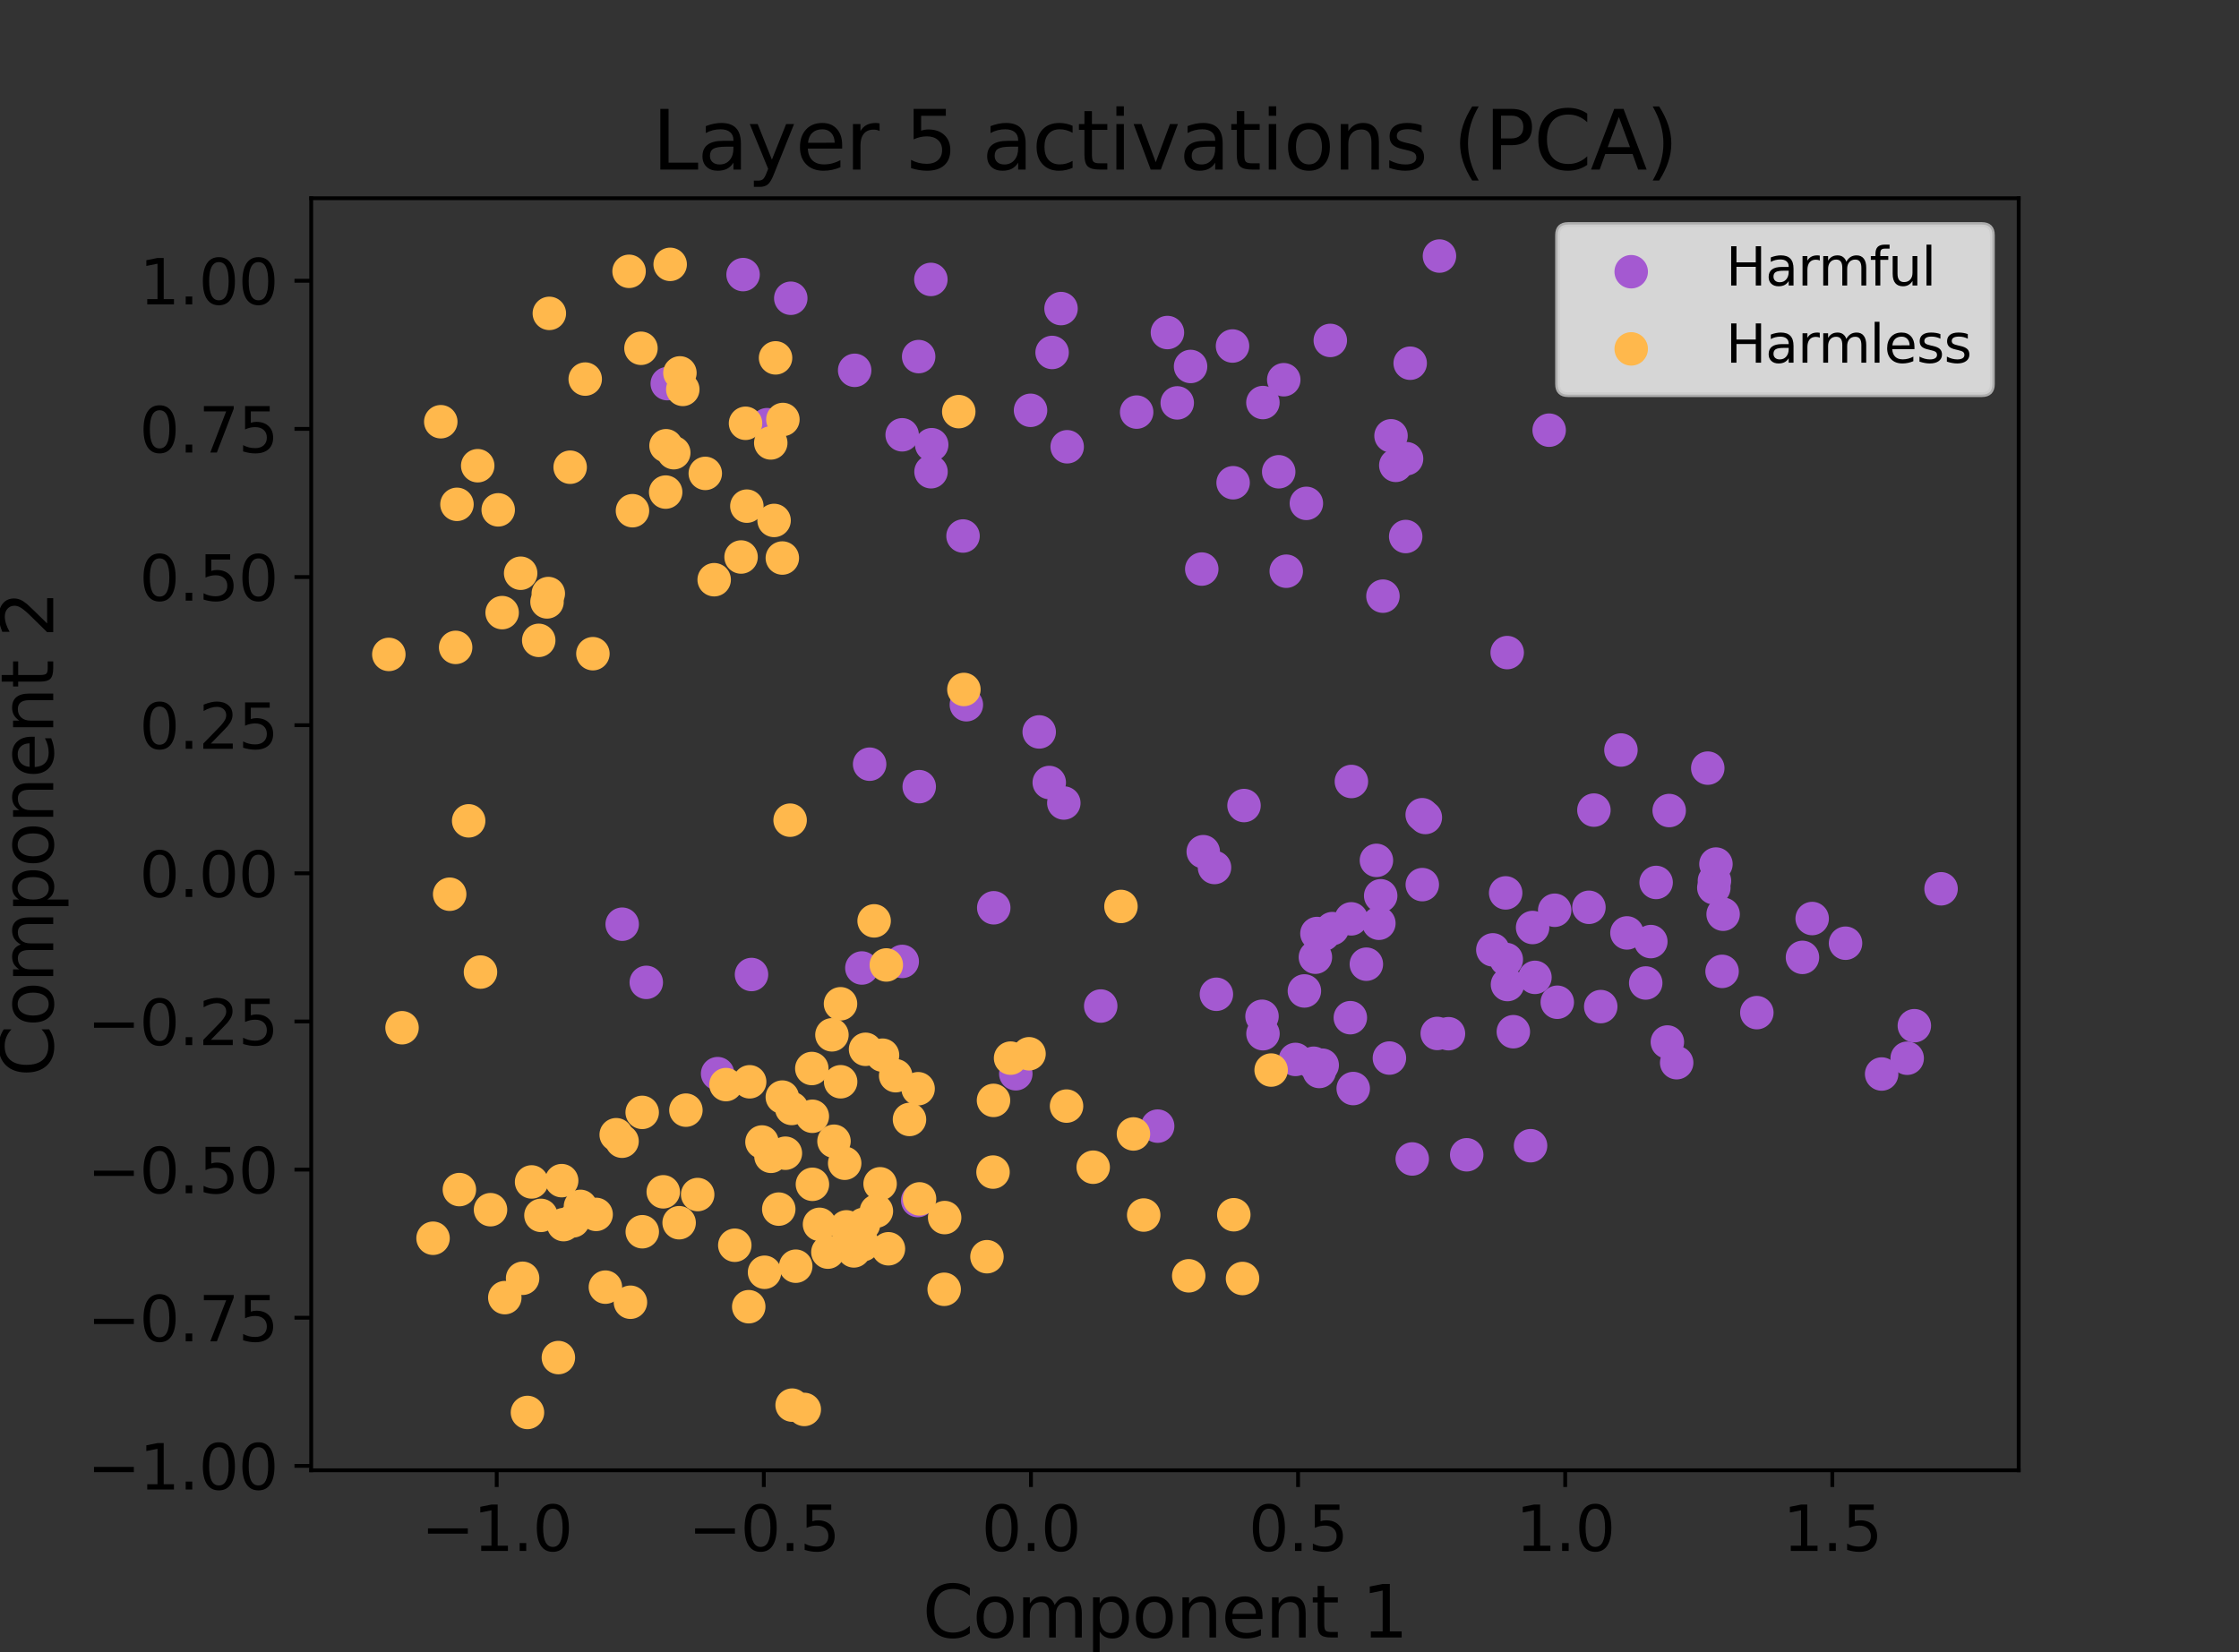 <?xml version="1.0" encoding="UTF-8" standalone="no"?>
<svg
   width="468.291pt"
   height="345.683pt"
   viewBox="0 0 468.291 345.683"
   version="1.1"
   id="svg382"
   xmlns:xlink="http://www.w3.org/1999/xlink"
   xmlns="http://www.w3.org/2000/svg"
   xmlns:svg="http://www.w3.org/2000/svg"
   xmlns:rdf="http://www.w3.org/1999/02/22-rdf-syntax-ns#"
   xmlns:cc="http://creativecommons.org/ns#"
   xmlns:dc="http://purl.org/dc/elements/1.1/">
  <rect x="0" y="0" width="468.291" height="345.683" fill="#333333" stroke="none"/>
  <defs
     id="defs1">
    <style
       type="text/css"
       id="style1">*{stroke-linejoin: round; stroke-linecap: butt}</style>
  </defs>
  <g
     id="figure_1"
     transform="translate(7.491)">
    <g
       id="patch_1">
      <path
         d="M 0,345.6 H 460.8 V 0 H 0 Z"
         style="opacity:0;fill:none"
         id="path1" />
    </g>
    <g
       id="axes_1">
      <g
         id="patch_2">
        <path
           d="M 57.6,307.584 H 414.72 V 41.472 H 57.6 Z"
           style="fill:none"
           id="path2" />
      </g>
      <g
         id="PathCollection_1">
        <defs
           id="defs2">
          <path
             id="mbfd93939d7"
             d="M 0,3 C 0.796,3 1.559,2.684 2.121,2.121 2.684,1.559 3,0.796 3,0 3,-0.796 2.684,-1.559 2.121,-2.121 1.559,-2.684 0.796,-3 0,-3 -0.796,-3 -1.559,-2.684 -2.121,-2.121 -2.684,-1.559 -3,-0.796 -3,0 -3,0.796 -2.684,1.559 -2.121,2.121 -1.559,2.684 -0.796,3 0,3 Z"
             style="stroke:#a459d1" />
        </defs>
        <g
           clip-path="url(#pfaa4f47416)"
           id="g121">
          <use
             xlink:href="#mbfd93939d7"
             x="392.897"
             y="214.577"
             style="fill:#a459d1;stroke:#a459d1"
             id="use2" />
          <use
             xlink:href="#mbfd93939d7"
             x="299.275"
             y="241.581"
             style="fill:#a459d1;stroke:#a459d1"
             id="use3" />
          <use
             xlink:href="#mbfd93939d7"
             x="378.505"
             y="197.319"
             style="fill:#a459d1;stroke:#a459d1"
             id="use4" />
          <use
             xlink:href="#mbfd93939d7"
             x="212.56"
             y="73.733"
             style="fill:#a459d1;stroke:#a459d1"
             id="use5" />
          <use
             xlink:href="#mbfd93939d7"
             x="307.742"
             y="136.524"
             style="fill:#a459d1;stroke:#a459d1"
             id="use6" />
          <use
             xlink:href="#mbfd93939d7"
             x="275.125"
             y="192.224"
             style="fill:#a459d1;stroke:#a459d1"
             id="use7" />
          <use
             xlink:href="#mbfd93939d7"
             x="343.187"
             y="222.318"
             style="fill:#a459d1;stroke:#a459d1"
             id="use8" />
          <use
             xlink:href="#mbfd93939d7"
             x="246.92"
             y="208.002"
             style="fill:#a459d1;stroke:#a459d1"
             id="use9" />
          <use
             xlink:href="#mbfd93939d7"
             x="316.518"
             y="89.992"
             style="fill:#a459d1;stroke:#a459d1"
             id="use10" />
          <use
             xlink:href="#mbfd93939d7"
             x="181.197"
             y="90.962"
             style="fill:#a459d1;stroke:#a459d1"
             id="use11" />
          <use
             xlink:href="#mbfd93939d7"
             x="204.966"
             y="224.633"
             style="fill:#a459d1;stroke:#a459d1"
             id="use12" />
          <use
             xlink:href="#mbfd93939d7"
             x="283.108"
             y="221.347"
             style="fill:#a459d1;stroke:#a459d1"
             id="use13" />
          <use
             xlink:href="#mbfd93939d7"
             x="261.529"
             y="119.498"
             style="fill:#a459d1;stroke:#a459d1"
             id="use14" />
          <use
             xlink:href="#mbfd93939d7"
             x="263.452"
             y="221.634"
             style="fill:#a459d1;stroke:#a459d1"
             id="use15" />
          <use
             xlink:href="#mbfd93939d7"
             x="307.803"
             y="205.965"
             style="fill:#a459d1;stroke:#a459d1"
             id="use16" />
          <use
             xlink:href="#mbfd93939d7"
             x="267.626"
             y="200.248"
             style="fill:#a459d1;stroke:#a459d1"
             id="use17" />
          <use
             xlink:href="#mbfd93939d7"
             x="244.169"
             y="178.172"
             style="fill:#a459d1;stroke:#a459d1"
             id="use18" />
          <use
             xlink:href="#mbfd93939d7"
             x="349.691"
             y="160.692"
             style="fill:#a459d1;stroke:#a459d1"
             id="use19" />
          <use
             xlink:href="#mbfd93939d7"
             x="289.965"
             y="170.438"
             style="fill:#a459d1;stroke:#a459d1"
             id="use20" />
          <use
             xlink:href="#mbfd93939d7"
             x="341.622"
             y="169.565"
             style="fill:#a459d1;stroke:#a459d1"
             id="use21" />
          <use
             xlink:href="#mbfd93939d7"
             x="187.233"
             y="98.688"
             style="fill:#a459d1;stroke:#a459d1"
             id="use22" />
          <use
             xlink:href="#mbfd93939d7"
             x="193.927"
             y="112.134"
             style="fill:#a459d1;stroke:#a459d1"
             id="use23" />
          <use
             xlink:href="#mbfd93939d7"
             x="209.859"
             y="153.117"
             style="fill:#a459d1;stroke:#a459d1"
             id="use24" />
          <use
             xlink:href="#mbfd93939d7"
             x="338.891"
             y="184.609"
             style="fill:#a459d1;stroke:#a459d1"
             id="use25" />
          <use
             xlink:href="#mbfd93939d7"
             x="275.156"
             y="163.486"
             style="fill:#a459d1;stroke:#a459d1"
             id="use26" />
          <use
             xlink:href="#mbfd93939d7"
             x="250.419"
             y="100.989"
             style="fill:#a459d1;stroke:#a459d1"
             id="use27" />
          <use
             xlink:href="#mbfd93939d7"
             x="211.962"
             y="163.699"
             style="fill:#a459d1;stroke:#a459d1"
             id="use28" />
          <use
             xlink:href="#mbfd93939d7"
             x="127.68"
             y="205.514"
             style="fill:#a459d1;stroke:#a459d1"
             id="use29" />
          <use
             xlink:href="#mbfd93939d7"
             x="267.949"
             y="195.291"
             style="fill:#a459d1;stroke:#a459d1"
             id="use30" />
          <use
             xlink:href="#mbfd93939d7"
             x="293.576"
             y="53.568"
             style="fill:#a459d1;stroke:#a459d1"
             id="use31" />
          <use
             xlink:href="#mbfd93939d7"
             x="351.402"
             y="180.762"
             style="fill:#a459d1;stroke:#a459d1"
             id="use32" />
          <use
             xlink:href="#mbfd93939d7"
             x="336.714"
             y="205.641"
             style="fill:#a459d1;stroke:#a459d1"
             id="use33" />
          <use
             xlink:href="#mbfd93939d7"
             x="172.771"
             y="202.504"
             style="fill:#a459d1;stroke:#a459d1"
             id="use34" />
          <use
             xlink:href="#mbfd93939d7"
             x="184.455"
             y="251.159"
             style="fill:#a459d1;stroke:#a459d1"
             id="use35" />
          <use
             xlink:href="#mbfd93939d7"
             x="341.244"
             y="217.989"
             style="fill:#a459d1;stroke:#a459d1"
             id="use36" />
          <use
             xlink:href="#mbfd93939d7"
             x="337.781"
             y="196.979"
             style="fill:#a459d1;stroke:#a459d1"
             id="use37" />
          <use
             xlink:href="#mbfd93939d7"
             x="267.262"
             y="222.43"
             style="fill:#a459d1;stroke:#a459d1"
             id="use38" />
          <use
             xlink:href="#mbfd93939d7"
             x="287.883"
             y="242.455"
             style="fill:#a459d1;stroke:#a459d1"
             id="use39" />
          <use
             xlink:href="#mbfd93939d7"
             x="318.217"
             y="209.669"
             style="fill:#a459d1;stroke:#a459d1"
             id="use40" />
          <use
             xlink:href="#mbfd93939d7"
             x="280.389"
             y="179.991"
             style="fill:#a459d1;stroke:#a459d1"
             id="use41" />
          <use
             xlink:href="#mbfd93939d7"
             x="174.394"
             y="159.866"
             style="fill:#a459d1;stroke:#a459d1"
             id="use42" />
          <use
             xlink:href="#mbfd93939d7"
             x="265.738"
             y="105.305"
             style="fill:#a459d1;stroke:#a459d1"
             id="use43" />
          <use
             xlink:href="#mbfd93939d7"
             x="222.726"
             y="210.463"
             style="fill:#a459d1;stroke:#a459d1"
             id="use44" />
          <use
             xlink:href="#mbfd93939d7"
             x="256.461"
             y="212.611"
             style="fill:#a459d1;stroke:#a459d1"
             id="use45" />
          <use
             xlink:href="#mbfd93939d7"
             x="152.966"
             y="88.843"
             style="fill:#a459d1;stroke:#a459d1"
             id="use46" />
          <use
             xlink:href="#mbfd93939d7"
             x="171.262"
             y="77.471"
             style="fill:#a459d1;stroke:#a459d1"
             id="use47" />
          <use
             xlink:href="#mbfd93939d7"
             x="246.527"
             y="181.479"
             style="fill:#a459d1;stroke:#a459d1"
             id="use48" />
          <use
             xlink:href="#mbfd93939d7"
             x="230.242"
             y="86.211"
             style="fill:#a459d1;stroke:#a459d1"
             id="use49" />
          <use
             xlink:href="#mbfd93939d7"
             x="187.376"
             y="93.03"
             style="fill:#a459d1;stroke:#a459d1"
             id="use50" />
          <use
             xlink:href="#mbfd93939d7"
             x="238.73"
             y="84.285"
             style="fill:#a459d1;stroke:#a459d1"
             id="use51" />
          <use
             xlink:href="#mbfd93939d7"
             x="284.444"
             y="97.351"
             style="fill:#a459d1;stroke:#a459d1"
             id="use52" />
          <use
             xlink:href="#mbfd93939d7"
             x="122.641"
             y="193.342"
             style="fill:#a459d1;stroke:#a459d1"
             id="use53" />
          <use
             xlink:href="#mbfd93939d7"
             x="275.539"
             y="227.722"
             style="fill:#a459d1;stroke:#a459d1"
             id="use54" />
          <use
             xlink:href="#mbfd93939d7"
             x="313.548"
             y="204.465"
             style="fill:#a459d1;stroke:#a459d1"
             id="use55" />
          <use
             xlink:href="#mbfd93939d7"
             x="252.699"
             y="168.522"
             style="fill:#a459d1;stroke:#a459d1"
             id="use56" />
          <use
             xlink:href="#mbfd93939d7"
             x="286.692"
             y="95.964"
             style="fill:#a459d1;stroke:#a459d1"
             id="use57" />
          <use
             xlink:href="#mbfd93939d7"
             x="351.087"
             y="184.264"
             style="fill:#a459d1;stroke:#a459d1"
             id="use58" />
          <use
             xlink:href="#mbfd93939d7"
             x="307.555"
             y="200.731"
             style="fill:#a459d1;stroke:#a459d1"
             id="use59" />
          <use
             xlink:href="#mbfd93939d7"
             x="157.902"
             y="62.395"
             style="fill:#a459d1;stroke:#a459d1"
             id="use60" />
          <use
             xlink:href="#mbfd93939d7"
             x="269.328"
             y="195.459"
             style="fill:#a459d1;stroke:#a459d1"
             id="use61" />
          <use
             xlink:href="#mbfd93939d7"
             x="289.985"
             y="185.061"
             style="fill:#a459d1;stroke:#a459d1"
             id="use62" />
          <use
             xlink:href="#mbfd93939d7"
             x="270.743"
             y="71.218"
             style="fill:#a459d1;stroke:#a459d1"
             id="use63" />
          <use
             xlink:href="#mbfd93939d7"
             x="234.636"
             y="235.586"
             style="fill:#a459d1;stroke:#a459d1"
             id="use64" />
          <use
             xlink:href="#mbfd93939d7"
             x="215.711"
             y="93.464"
             style="fill:#a459d1;stroke:#a459d1"
             id="use65" />
          <use
             xlink:href="#mbfd93939d7"
             x="324.837"
             y="189.808"
             style="fill:#a459d1;stroke:#a459d1"
             id="use66" />
          <use
             xlink:href="#mbfd93939d7"
             x="271.166"
             y="194.267"
             style="fill:#a459d1;stroke:#a459d1"
             id="use67" />
          <use
             xlink:href="#mbfd93939d7"
             x="194.626"
             y="147.431"
             style="fill:#a459d1;stroke:#a459d1"
             id="use68" />
          <use
             xlink:href="#mbfd93939d7"
             x="327.306"
             y="210.581"
             style="fill:#a459d1;stroke:#a459d1"
             id="use69" />
          <use
             xlink:href="#mbfd93939d7"
             x="132.068"
             y="80.256"
             style="fill:#a459d1;stroke:#a459d1"
             id="use70" />
          <use
             xlink:href="#mbfd93939d7"
             x="295.459"
             y="216.25"
             style="fill:#a459d1;stroke:#a459d1"
             id="use71" />
          <use
             xlink:href="#mbfd93939d7"
             x="214.427"
             y="64.555"
             style="fill:#a459d1;stroke:#a459d1"
             id="use72" />
          <use
             xlink:href="#mbfd93939d7"
             x="215.009"
             y="167.986"
             style="fill:#a459d1;stroke:#a459d1"
             id="use73" />
          <use
             xlink:href="#mbfd93939d7"
             x="398.487"
             y="185.938"
             style="fill:#a459d1;stroke:#a459d1"
             id="use74" />
          <use
             xlink:href="#mbfd93939d7"
             x="184.765"
             y="164.567"
             style="fill:#a459d1;stroke:#a459d1"
             id="use75" />
          <use
             xlink:href="#mbfd93939d7"
             x="281.282"
             y="187.4"
             style="fill:#a459d1;stroke:#a459d1"
             id="use76" />
          <use
             xlink:href="#mbfd93939d7"
             x="309.028"
             y="215.833"
             style="fill:#a459d1;stroke:#a459d1"
             id="use77" />
          <use
             xlink:href="#mbfd93939d7"
             x="184.647"
             y="74.599"
             style="fill:#a459d1;stroke:#a459d1"
             id="use78" />
          <use
             xlink:href="#mbfd93939d7"
             x="359.956"
             y="211.843"
             style="fill:#a459d1;stroke:#a459d1"
             id="use79" />
          <use
             xlink:href="#mbfd93939d7"
             x="208.048"
             y="85.837"
             style="fill:#a459d1;stroke:#a459d1"
             id="use80" />
          <use
             xlink:href="#mbfd93939d7"
             x="391.399"
             y="221.383"
             style="fill:#a459d1;stroke:#a459d1"
             id="use81" />
          <use
             xlink:href="#mbfd93939d7"
             x="278.285"
             y="201.709"
             style="fill:#a459d1;stroke:#a459d1"
             id="use82" />
          <use
             xlink:href="#mbfd93939d7"
             x="256.662"
             y="216.252"
             style="fill:#a459d1;stroke:#a459d1"
             id="use83" />
          <use
             xlink:href="#mbfd93939d7"
             x="293.112"
             y="216.197"
             style="fill:#a459d1;stroke:#a459d1"
             id="use84" />
          <use
             xlink:href="#mbfd93939d7"
             x="287.452"
             y="75.983"
             style="fill:#a459d1;stroke:#a459d1"
             id="use85" />
          <use
             xlink:href="#mbfd93939d7"
             x="241.519"
             y="76.665"
             style="fill:#a459d1;stroke:#a459d1"
             id="use86" />
          <use
             xlink:href="#mbfd93939d7"
             x="269.051"
             y="222.834"
             style="fill:#a459d1;stroke:#a459d1"
             id="use87" />
          <use
             xlink:href="#mbfd93939d7"
             x="280.902"
             y="193.146"
             style="fill:#a459d1;stroke:#a459d1"
             id="use88" />
          <use
             xlink:href="#mbfd93939d7"
             x="352.686"
             y="203.21"
             style="fill:#a459d1;stroke:#a459d1"
             id="use89" />
          <use
             xlink:href="#mbfd93939d7"
             x="259.953"
             y="98.697"
             style="fill:#a459d1;stroke:#a459d1"
             id="use90" />
          <use
             xlink:href="#mbfd93939d7"
             x="286.513"
             y="112.241"
             style="fill:#a459d1;stroke:#a459d1"
             id="use91" />
          <use
             xlink:href="#mbfd93939d7"
             x="250.294"
             y="72.387"
             style="fill:#a459d1;stroke:#a459d1"
             id="use92" />
          <use
             xlink:href="#mbfd93939d7"
             x="181.213"
             y="201.132"
             style="fill:#a459d1;stroke:#a459d1"
             id="use93" />
          <use
             xlink:href="#mbfd93939d7"
             x="147.927"
             y="57.447"
             style="fill:#a459d1;stroke:#a459d1"
             id="use94" />
          <use
             xlink:href="#mbfd93939d7"
             x="281.752"
             y="124.716"
             style="fill:#a459d1;stroke:#a459d1"
             id="use95" />
          <use
             xlink:href="#mbfd93939d7"
             x="243.859"
             y="119.05"
             style="fill:#a459d1;stroke:#a459d1"
             id="use96" />
          <use
             xlink:href="#mbfd93939d7"
             x="274.935"
             y="212.9"
             style="fill:#a459d1;stroke:#a459d1"
             id="use97" />
          <use
             xlink:href="#mbfd93939d7"
             x="313.055"
             y="194.034"
             style="fill:#a459d1;stroke:#a459d1"
             id="use98" />
          <use
             xlink:href="#mbfd93939d7"
             x="149.689"
             y="203.868"
             style="fill:#a459d1;stroke:#a459d1"
             id="use99" />
          <use
             xlink:href="#mbfd93939d7"
             x="142.603"
             y="224.605"
             style="fill:#a459d1;stroke:#a459d1"
             id="use100" />
          <use
             xlink:href="#mbfd93939d7"
             x="290.623"
             y="171.017"
             style="fill:#a459d1;stroke:#a459d1"
             id="use101" />
          <use
             xlink:href="#mbfd93939d7"
             x="307.42"
             y="186.794"
             style="fill:#a459d1;stroke:#a459d1"
             id="use102" />
          <use
             xlink:href="#mbfd93939d7"
             x="265.325"
             y="207.305"
             style="fill:#a459d1;stroke:#a459d1"
             id="use103" />
          <use
             xlink:href="#mbfd93939d7"
             x="386.058"
             y="224.684"
             style="fill:#a459d1;stroke:#a459d1"
             id="use104" />
          <use
             xlink:href="#mbfd93939d7"
             x="283.444"
             y="91.172"
             style="fill:#a459d1;stroke:#a459d1"
             id="use105" />
          <use
             xlink:href="#mbfd93939d7"
             x="331.533"
             y="156.904"
             style="fill:#a459d1;stroke:#a459d1"
             id="use106" />
          <use
             xlink:href="#mbfd93939d7"
             x="304.738"
             y="198.712"
             style="fill:#a459d1;stroke:#a459d1"
             id="use107" />
          <use
             xlink:href="#mbfd93939d7"
             x="352.904"
             y="191.257"
             style="fill:#a459d1;stroke:#a459d1"
             id="use108" />
          <use
             xlink:href="#mbfd93939d7"
             x="187.203"
             y="58.457"
             style="fill:#a459d1;stroke:#a459d1"
             id="use109" />
          <use
             xlink:href="#mbfd93939d7"
             x="236.679"
             y="69.568"
             style="fill:#a459d1;stroke:#a459d1"
             id="use110" />
          <use
             xlink:href="#mbfd93939d7"
             x="256.648"
             y="84.215"
             style="fill:#a459d1;stroke:#a459d1"
             id="use111" />
          <use
             xlink:href="#mbfd93939d7"
             x="312.628"
             y="239.682"
             style="fill:#a459d1;stroke:#a459d1"
             id="use112" />
          <use
             xlink:href="#mbfd93939d7"
             x="200.354"
             y="189.907"
             style="fill:#a459d1;stroke:#a459d1"
             id="use113" />
          <use
             xlink:href="#mbfd93939d7"
             x="350.959"
             y="185.722"
             style="fill:#a459d1;stroke:#a459d1"
             id="use114" />
          <use
             xlink:href="#mbfd93939d7"
             x="371.528"
             y="192.157"
             style="fill:#a459d1;stroke:#a459d1"
             id="use115" />
          <use
             xlink:href="#mbfd93939d7"
             x="268.443"
             y="224.154"
             style="fill:#a459d1;stroke:#a459d1"
             id="use116" />
          <use
             xlink:href="#mbfd93939d7"
             x="325.879"
             y="169.473"
             style="fill:#a459d1;stroke:#a459d1"
             id="use117" />
          <use
             xlink:href="#mbfd93939d7"
             x="369.498"
             y="200.286"
             style="fill:#a459d1;stroke:#a459d1"
             id="use118" />
          <use
             xlink:href="#mbfd93939d7"
             x="317.676"
             y="190.424"
             style="fill:#a459d1;stroke:#a459d1"
             id="use119" />
          <use
             xlink:href="#mbfd93939d7"
             x="332.789"
             y="195.166"
             style="fill:#a459d1;stroke:#a459d1"
             id="use120" />
          <use
             xlink:href="#mbfd93939d7"
             x="261.009"
             y="79.438"
             style="fill:#a459d1;stroke:#a459d1"
             id="use121" />
        </g>
      </g>
      <g
         id="PathCollection_2">
        <defs
           id="defs121">
          <path
             id="m71f9ac27c3"
             d="M 0,3 C 0.796,3 1.559,2.684 2.121,2.121 2.684,1.559 3,0.796 3,0 3,-0.796 2.684,-1.559 2.121,-2.121 1.559,-2.684 0.796,-3 0,-3 -0.796,-3 -1.559,-2.684 -2.121,-2.121 -2.684,-1.559 -3,-0.796 -3,0 -3,0.796 -2.684,1.559 -2.121,2.121 -1.559,2.684 -0.796,3 0,3 Z"
             style="stroke:#ffb84c" />
        </defs>
        <g
           clip-path="url(#pfaa4f47416)"
           id="g241">
          <use
             xlink:href="#m71f9ac27c3"
             x="160.726"
             y="294.854"
             style="fill:#ffb84c;stroke:#ffb84c"
             id="use122" />
          <use
             xlink:href="#m71f9ac27c3"
             x="109.295"
             y="284.007"
             style="fill:#ffb84c;stroke:#ffb84c"
             id="use123" />
          <use
             xlink:href="#m71f9ac27c3"
             x="124.365"
             y="272.428"
             style="fill:#ffb84c;stroke:#ffb84c"
             id="use124" />
          <use
             xlink:href="#m71f9ac27c3"
             x="133.429"
             y="94.704"
             style="fill:#ffb84c;stroke:#ffb84c"
             id="use125" />
          <use
             xlink:href="#m71f9ac27c3"
             x="157.764"
             y="171.581"
             style="fill:#ffb84c;stroke:#ffb84c"
             id="use126" />
          <use
             xlink:href="#m71f9ac27c3"
             x="149.301"
             y="226.312"
             style="fill:#ffb84c;stroke:#ffb84c"
             id="use127" />
          <use
             xlink:href="#m71f9ac27c3"
             x="241.135"
             y="266.899"
             style="fill:#ffb84c;stroke:#ffb84c"
             id="use128" />
          <use
             xlink:href="#m71f9ac27c3"
             x="98.088"
             y="271.463"
             style="fill:#ffb84c;stroke:#ffb84c"
             id="use129" />
          <use
             xlink:href="#m71f9ac27c3"
             x="106.919"
             y="125.917"
             style="fill:#ffb84c;stroke:#ffb84c"
             id="use130" />
          <use
             xlink:href="#m71f9ac27c3"
             x="140.02"
             y="99.035"
             style="fill:#ffb84c;stroke:#ffb84c"
             id="use131" />
          <use
             xlink:href="#m71f9ac27c3"
             x="126.843"
             y="257.68"
             style="fill:#ffb84c;stroke:#ffb84c"
             id="use132" />
          <use
             xlink:href="#m71f9ac27c3"
             x="165.665"
             y="261.943"
             style="fill:#ffb84c;stroke:#ffb84c"
             id="use133" />
          <use
             xlink:href="#m71f9ac27c3"
             x="101.405"
             y="119.921"
             style="fill:#ffb84c;stroke:#ffb84c"
             id="use134" />
          <use
             xlink:href="#m71f9ac27c3"
             x="162.41"
             y="233.524"
             style="fill:#ffb84c;stroke:#ffb84c"
             id="use135" />
          <use
             xlink:href="#m71f9ac27c3"
             x="200.204"
             y="245.201"
             style="fill:#ffb84c;stroke:#ffb84c"
             id="use136" />
          <use
             xlink:href="#m71f9ac27c3"
             x="179.839"
             y="225.037"
             style="fill:#ffb84c;stroke:#ffb84c"
             id="use137" />
          <use
             xlink:href="#m71f9ac27c3"
             x="168.303"
             y="209.99"
             style="fill:#ffb84c;stroke:#ffb84c"
             id="use138" />
          <use
             xlink:href="#m71f9ac27c3"
             x="203.875"
             y="221.362"
             style="fill:#ffb84c;stroke:#ffb84c"
             id="use139" />
          <use
             xlink:href="#m71f9ac27c3"
             x="166.509"
             y="216.487"
             style="fill:#ffb84c;stroke:#ffb84c"
             id="use140" />
          <use
             xlink:href="#m71f9ac27c3"
             x="207.731"
             y="220.449"
             style="fill:#ffb84c;stroke:#ffb84c"
             id="use141" />
          <use
             xlink:href="#m71f9ac27c3"
             x="124.792"
             y="106.84"
             style="fill:#ffb84c;stroke:#ffb84c"
             id="use142" />
          <use
             xlink:href="#m71f9ac27c3"
             x="147.507"
             y="116.527"
             style="fill:#ffb84c;stroke:#ffb84c"
             id="use143" />
          <use
             xlink:href="#m71f9ac27c3"
             x="93.003"
             y="203.358"
             style="fill:#ffb84c;stroke:#ffb84c"
             id="use144" />
          <use
             xlink:href="#m71f9ac27c3"
             x="158.099"
             y="231.89"
             style="fill:#ffb84c;stroke:#ffb84c"
             id="use145" />
          <use
             xlink:href="#m71f9ac27c3"
             x="103.691"
             y="247.259"
             style="fill:#ffb84c;stroke:#ffb84c"
             id="use146" />
          <use
             xlink:href="#m71f9ac27c3"
             x="107.186"
             y="124.171"
             style="fill:#ffb84c;stroke:#ffb84c"
             id="use147" />
          <use
             xlink:href="#m71f9ac27c3"
             x="126.824"
             y="232.709"
             style="fill:#ffb84c;stroke:#ffb84c"
             id="use148" />
          <use
             xlink:href="#m71f9ac27c3"
             x="88.59"
             y="248.863"
             style="fill:#ffb84c;stroke:#ffb84c"
             id="use149" />
          <use
             xlink:href="#m71f9ac27c3"
             x="151.878"
             y="238.904"
             style="fill:#ffb84c;stroke:#ffb84c"
             id="use150" />
          <use
             xlink:href="#m71f9ac27c3"
             x="134.713"
             y="78.011"
             style="fill:#ffb84c;stroke:#ffb84c"
             id="use151" />
          <use
             xlink:href="#m71f9ac27c3"
             x="153.76"
             y="241.905"
             style="fill:#ffb84c;stroke:#ffb84c"
             id="use152" />
          <use
             xlink:href="#m71f9ac27c3"
             x="189.985"
             y="269.721"
             style="fill:#ffb84c;stroke:#ffb84c"
             id="use153" />
          <use
             xlink:href="#m71f9ac27c3"
             x="109.983"
             y="246.991"
             style="fill:#ffb84c;stroke:#ffb84c"
             id="use154" />
          <use
             xlink:href="#m71f9ac27c3"
             x="138.428"
             y="249.9"
             style="fill:#ffb84c;stroke:#ffb84c"
             id="use155" />
          <use
             xlink:href="#m71f9ac27c3"
             x="250.56"
             y="254.124"
             style="fill:#ffb84c;stroke:#ffb84c"
             id="use156" />
          <use
             xlink:href="#m71f9ac27c3"
             x="229.574"
             y="237.223"
             style="fill:#ffb84c;stroke:#ffb84c"
             id="use157" />
          <use
             xlink:href="#m71f9ac27c3"
             x="119.13"
             y="269.269"
             style="fill:#ffb84c;stroke:#ffb84c"
             id="use158" />
          <use
             xlink:href="#m71f9ac27c3"
             x="102.829"
             y="295.488"
             style="fill:#ffb84c;stroke:#ffb84c"
             id="use159" />
          <use
             xlink:href="#m71f9ac27c3"
             x="190.084"
             y="254.717"
             style="fill:#ffb84c;stroke:#ffb84c"
             id="use160" />
          <use
             xlink:href="#m71f9ac27c3"
             x="144.347"
             y="226.899"
             style="fill:#ffb84c;stroke:#ffb84c"
             id="use161" />
          <use
             xlink:href="#m71f9ac27c3"
             x="121.388"
             y="237.385"
             style="fill:#ffb84c;stroke:#ffb84c"
             id="use162" />
          <use
             xlink:href="#m71f9ac27c3"
             x="87.807"
             y="135.435"
             style="fill:#ffb84c;stroke:#ffb84c"
             id="use163" />
          <use
             xlink:href="#m71f9ac27c3"
             x="156.131"
             y="229.512"
             style="fill:#ffb84c;stroke:#ffb84c"
             id="use164" />
          <use
             xlink:href="#m71f9ac27c3"
             x="112.346"
             y="255.411"
             style="fill:#ffb84c;stroke:#ffb84c"
             id="use165" />
          <use
             xlink:href="#m71f9ac27c3"
             x="111.758"
             y="97.742"
             style="fill:#ffb84c;stroke:#ffb84c"
             id="use166" />
          <use
             xlink:href="#m71f9ac27c3"
             x="114.908"
             y="79.303"
             style="fill:#ffb84c;stroke:#ffb84c"
             id="use167" />
          <use
             xlink:href="#m71f9ac27c3"
             x="110.388"
             y="256.192"
             style="fill:#ffb84c;stroke:#ffb84c"
             id="use168" />
          <use
             xlink:href="#m71f9ac27c3"
             x="154.41"
             y="108.877"
             style="fill:#ffb84c;stroke:#ffb84c"
             id="use169" />
          <use
             xlink:href="#m71f9ac27c3"
             x="105.185"
             y="133.963"
             style="fill:#ffb84c;stroke:#ffb84c"
             id="use170" />
          <use
             xlink:href="#m71f9ac27c3"
             x="88.085"
             y="105.508"
             style="fill:#ffb84c;stroke:#ffb84c"
             id="use171" />
          <use
             xlink:href="#m71f9ac27c3"
             x="116.515"
             y="136.752"
             style="fill:#ffb84c;stroke:#ffb84c"
             id="use172" />
          <use
             xlink:href="#m71f9ac27c3"
             x="76.596"
             y="215.004"
             style="fill:#ffb84c;stroke:#ffb84c"
             id="use173" />
          <use
             xlink:href="#m71f9ac27c3"
             x="158.94"
             y="264.889"
             style="fill:#ffb84c;stroke:#ffb84c"
             id="use174" />
          <use
             xlink:href="#m71f9ac27c3"
             x="134.55"
             y="255.795"
             style="fill:#ffb84c;stroke:#ffb84c"
             id="use175" />
          <use
             xlink:href="#m71f9ac27c3"
             x="226.961"
             y="189.627"
             style="fill:#ffb84c;stroke:#ffb84c"
             id="use176" />
          <use
             xlink:href="#m71f9ac27c3"
             x="148.715"
             y="105.886"
             style="fill:#ffb84c;stroke:#ffb84c"
             id="use177" />
          <use
             xlink:href="#m71f9ac27c3"
             x="184.532"
             y="227.762"
             style="fill:#ffb84c;stroke:#ffb84c"
             id="use178" />
          <use
             xlink:href="#m71f9ac27c3"
             x="176.584"
             y="247.651"
             style="fill:#ffb84c;stroke:#ffb84c"
             id="use179" />
          <use
             xlink:href="#m71f9ac27c3"
             x="107.405"
             y="65.56"
             style="fill:#ffb84c;stroke:#ffb84c"
             id="use180" />
          <use
             xlink:href="#m71f9ac27c3"
             x="117.191"
             y="254.055"
             style="fill:#ffb84c;stroke:#ffb84c"
             id="use181" />
          <use
             xlink:href="#m71f9ac27c3"
             x="177.092"
             y="220.746"
             style="fill:#ffb84c;stroke:#ffb84c"
             id="use182" />
          <use
             xlink:href="#m71f9ac27c3"
             x="126.569"
             y="72.86"
             style="fill:#ffb84c;stroke:#ffb84c"
             id="use183" />
          <use
             xlink:href="#m71f9ac27c3"
             x="155.388"
             y="252.946"
             style="fill:#ffb84c;stroke:#ffb84c"
             id="use184" />
          <use
             xlink:href="#m71f9ac27c3"
             x="131.735"
             y="102.945"
             style="fill:#ffb84c;stroke:#ffb84c"
             id="use185" />
          <use
             xlink:href="#m71f9ac27c3"
             x="215.577"
             y="231.395"
             style="fill:#ffb84c;stroke:#ffb84c"
             id="use186" />
          <use
             xlink:href="#m71f9ac27c3"
             x="122.612"
             y="238.744"
             style="fill:#ffb84c;stroke:#ffb84c"
             id="use187" />
          <use
             xlink:href="#m71f9ac27c3"
             x="90.531"
             y="171.719"
             style="fill:#ffb84c;stroke:#ffb84c"
             id="use188" />
          <use
             xlink:href="#m71f9ac27c3"
             x="198.936"
             y="262.903"
             style="fill:#ffb84c;stroke:#ffb84c"
             id="use189" />
          <use
             xlink:href="#m71f9ac27c3"
             x="84.698"
             y="88.224"
             style="fill:#ffb84c;stroke:#ffb84c"
             id="use190" />
          <use
             xlink:href="#m71f9ac27c3"
             x="169.533"
             y="256.661"
             style="fill:#ffb84c;stroke:#ffb84c"
             id="use191" />
          <use
             xlink:href="#m71f9ac27c3"
             x="154.718"
             y="74.867"
             style="fill:#ffb84c;stroke:#ffb84c"
             id="use192" />
          <use
             xlink:href="#m71f9ac27c3"
             x="86.559"
             y="187.071"
             style="fill:#ffb84c;stroke:#ffb84c"
             id="use193" />
          <use
             xlink:href="#m71f9ac27c3"
             x="171.098"
             y="261.69"
             style="fill:#ffb84c;stroke:#ffb84c"
             id="use194" />
          <use
             xlink:href="#m71f9ac27c3"
             x="135.968"
             y="232.242"
             style="fill:#ffb84c;stroke:#ffb84c"
             id="use195" />
          <use
             xlink:href="#m71f9ac27c3"
             x="105.649"
             y="254.257"
             style="fill:#ffb84c;stroke:#ffb84c"
             id="use196" />
          <use
             xlink:href="#m71f9ac27c3"
             x="173.006"
             y="260.393"
             style="fill:#ffb84c;stroke:#ffb84c"
             id="use197" />
          <use
             xlink:href="#m71f9ac27c3"
             x="92.423"
             y="97.427"
             style="fill:#ffb84c;stroke:#ffb84c"
             id="use198" />
          <use
             xlink:href="#m71f9ac27c3"
             x="163.914"
             y="256.131"
             style="fill:#ffb84c;stroke:#ffb84c"
             id="use199" />
          <use
             xlink:href="#m71f9ac27c3"
             x="96.709"
             y="106.661"
             style="fill:#ffb84c;stroke:#ffb84c"
             id="use200" />
          <use
             xlink:href="#m71f9ac27c3"
             x="158.183"
             y="293.953"
             style="fill:#ffb84c;stroke:#ffb84c"
             id="use201" />
          <use
             xlink:href="#m71f9ac27c3"
             x="182.731"
             y="234.191"
             style="fill:#ffb84c;stroke:#ffb84c"
             id="use202" />
          <use
             xlink:href="#m71f9ac27c3"
             x="162.43"
             y="247.757"
             style="fill:#ffb84c;stroke:#ffb84c"
             id="use203" />
          <use
             xlink:href="#m71f9ac27c3"
             x="178.327"
             y="261.245"
             style="fill:#ffb84c;stroke:#ffb84c"
             id="use204" />
          <use
             xlink:href="#m71f9ac27c3"
             x="148.437"
             y="88.552"
             style="fill:#ffb84c;stroke:#ffb84c"
             id="use205" />
          <use
             xlink:href="#m71f9ac27c3"
             x="156.135"
             y="116.74"
             style="fill:#ffb84c;stroke:#ffb84c"
             id="use206" />
          <use
             xlink:href="#m71f9ac27c3"
             x="175.806"
             y="253.359"
             style="fill:#ffb84c;stroke:#ffb84c"
             id="use207" />
          <use
             xlink:href="#m71f9ac27c3"
             x="168.33"
             y="226.303"
             style="fill:#ffb84c;stroke:#ffb84c"
             id="use208" />
          <use
             xlink:href="#m71f9ac27c3"
             x="152.413"
             y="266.16"
             style="fill:#ffb84c;stroke:#ffb84c"
             id="use209" />
          <use
             xlink:href="#m71f9ac27c3"
             x="193.036"
             y="86.114"
             style="fill:#ffb84c;stroke:#ffb84c"
             id="use210" />
          <use
             xlink:href="#m71f9ac27c3"
             x="141.88"
             y="121.276"
             style="fill:#ffb84c;stroke:#ffb84c"
             id="use211" />
          <use
             xlink:href="#m71f9ac27c3"
             x="153.715"
             y="92.662"
             style="fill:#ffb84c;stroke:#ffb84c"
             id="use212" />
          <use
             xlink:href="#m71f9ac27c3"
             x="131.231"
             y="249.328"
             style="fill:#ffb84c;stroke:#ffb84c"
             id="use213" />
          <use
             xlink:href="#m71f9ac27c3"
             x="124.08"
             y="56.761"
             style="fill:#ffb84c;stroke:#ffb84c"
             id="use214" />
          <use
             xlink:href="#m71f9ac27c3"
             x="73.833"
             y="136.905"
             style="fill:#ffb84c;stroke:#ffb84c"
             id="use215" />
          <use
             xlink:href="#m71f9ac27c3"
             x="194.11"
             y="144.239"
             style="fill:#ffb84c;stroke:#ffb84c"
             id="use216" />
          <use
             xlink:href="#m71f9ac27c3"
             x="146.192"
             y="260.504"
             style="fill:#ffb84c;stroke:#ffb84c"
             id="use217" />
          <use
             xlink:href="#m71f9ac27c3"
             x="162.3"
             y="223.533"
             style="fill:#ffb84c;stroke:#ffb84c"
             id="use218" />
          <use
             xlink:href="#m71f9ac27c3"
             x="95.102"
             y="253.069"
             style="fill:#ffb84c;stroke:#ffb84c"
             id="use219" />
          <use
             xlink:href="#m71f9ac27c3"
             x="101.812"
             y="267.416"
             style="fill:#ffb84c;stroke:#ffb84c"
             id="use220" />
          <use
             xlink:href="#m71f9ac27c3"
             x="177.883"
             y="201.868"
             style="fill:#ffb84c;stroke:#ffb84c"
             id="use221" />
          <use
             xlink:href="#m71f9ac27c3"
             x="156.774"
             y="241.253"
             style="fill:#ffb84c;stroke:#ffb84c"
             id="use222" />
          <use
             xlink:href="#m71f9ac27c3"
             x="166.94"
             y="238.747"
             style="fill:#ffb84c;stroke:#ffb84c"
             id="use223" />
          <use
             xlink:href="#m71f9ac27c3"
             x="149.108"
             y="273.364"
             style="fill:#ffb84c;stroke:#ffb84c"
             id="use224" />
          <use
             xlink:href="#m71f9ac27c3"
             x="97.532"
             y="128.161"
             style="fill:#ffb84c;stroke:#ffb84c"
             id="use225" />
          <use
             xlink:href="#m71f9ac27c3"
             x="173.541"
             y="219.515"
             style="fill:#ffb84c;stroke:#ffb84c"
             id="use226" />
          <use
             xlink:href="#m71f9ac27c3"
             x="184.835"
             y="250.809"
             style="fill:#ffb84c;stroke:#ffb84c"
             id="use227" />
          <use
             xlink:href="#m71f9ac27c3"
             x="258.37"
             y="223.856"
             style="fill:#ffb84c;stroke:#ffb84c"
             id="use228" />
          <use
             xlink:href="#m71f9ac27c3"
             x="132.676"
             y="55.304"
             style="fill:#ffb84c;stroke:#ffb84c"
             id="use229" />
          <use
             xlink:href="#m71f9ac27c3"
             x="156.251"
             y="87.756"
             style="fill:#ffb84c;stroke:#ffb84c"
             id="use230" />
          <use
             xlink:href="#m71f9ac27c3"
             x="131.808"
             y="93.249"
             style="fill:#ffb84c;stroke:#ffb84c"
             id="use231" />
          <use
             xlink:href="#m71f9ac27c3"
             x="231.715"
             y="254.185"
             style="fill:#ffb84c;stroke:#ffb84c"
             id="use232" />
          <use
             xlink:href="#m71f9ac27c3"
             x="83.082"
             y="259.042"
             style="fill:#ffb84c;stroke:#ffb84c"
             id="use233" />
          <use
             xlink:href="#m71f9ac27c3"
             x="221.15"
             y="244.181"
             style="fill:#ffb84c;stroke:#ffb84c"
             id="use234" />
          <use
             xlink:href="#m71f9ac27c3"
             x="169.175"
             y="243.35"
             style="fill:#ffb84c;stroke:#ffb84c"
             id="use235" />
          <use
             xlink:href="#m71f9ac27c3"
             x="173.112"
             y="256.137"
             style="fill:#ffb84c;stroke:#ffb84c"
             id="use236" />
          <use
             xlink:href="#m71f9ac27c3"
             x="175.334"
             y="192.645"
             style="fill:#ffb84c;stroke:#ffb84c"
             id="use237" />
          <use
             xlink:href="#m71f9ac27c3"
             x="252.386"
             y="267.46"
             style="fill:#ffb84c;stroke:#ffb84c"
             id="use238" />
          <use
             xlink:href="#m71f9ac27c3"
             x="113.915"
             y="252.374"
             style="fill:#ffb84c;stroke:#ffb84c"
             id="use239" />
          <use
             xlink:href="#m71f9ac27c3"
             x="200.303"
             y="230.202"
             style="fill:#ffb84c;stroke:#ffb84c"
             id="use240" />
          <use
             xlink:href="#m71f9ac27c3"
             x="135.316"
             y="81.463"
             style="fill:#ffb84c;stroke:#ffb84c"
             id="use241" />
        </g>
      </g>
      <g
         id="matplotlib.axis_1">
        <g
           id="xtick_1">
          <g
             id="line2d_1">
            <defs
               id="defs241">
              <path
                 id="m80f871be70"
                 d="M 0,0 V 3.5"
                 style="stroke:#000000;stroke-width:0.8" />
            </defs>
            <g
               id="g242">
              <use
                 xlink:href="#m80f871be70"
                 x="96.395"
                 y="307.584"
                 style="stroke:#000000;stroke-width:0.8"
                 id="use242" />
            </g>
          </g>
          <g
             id="text_1">
            <!-- −1.0 -->
            <g
               transform="matrix(0.13,0,0,-0.13,80.611,324.462)"
               id="g246">
              <defs
                 id="defs242">
                <path
                   id="DejaVuSans-2212"
                   d="M 678,2272 H 4684 V 1741 H 678 Z"
                   transform="scale(0.016)" />
                <path
                   id="DejaVuSans-31"
                   d="M 794,531 H 1825 V 4091 L 703,3866 v 575 l 1116,225 h 631 V 531 H 3481 V 0 H 794 Z"
                   transform="scale(0.016)" />
                <path
                   id="DejaVuSans-2e"
                   d="m 684,794 h 660 V 0 H 684 Z"
                   transform="scale(0.016)" />
                <path
                   id="DejaVuSans-30"
                   d="m 2034,4250 q -487,0 -733,-480 -245,-479 -245,-1442 0,-959 245,-1439 246,-480 733,-480 491,0 736,480 246,480 246,1439 0,963 -246,1442 -245,480 -736,480 z m 0,500 q 785,0 1199,-621 414,-620 414,-1801 0,-1178 -414,-1799 -414,-620 -1199,-620 -784,0 -1198,620 -414,621 -414,1799 0,1181 414,1801 414,621 1198,621 z"
                   transform="scale(0.016)" />
              </defs>
              <use
                 xlink:href="#DejaVuSans-2212"
                 id="use243" />
              <use
                 xlink:href="#DejaVuSans-31"
                 transform="translate(83.789)"
                 id="use244" />
              <use
                 xlink:href="#DejaVuSans-2e"
                 transform="translate(147.412)"
                 id="use245" />
              <use
                 xlink:href="#DejaVuSans-30"
                 transform="translate(179.199)"
                 id="use246" />
            </g>
          </g>
        </g>
        <g
           id="xtick_2">
          <g
             id="line2d_2">
            <g
               id="g247">
              <use
                 xlink:href="#m80f871be70"
                 x="152.264"
                 y="307.584"
                 style="stroke:#000000;stroke-width:0.8"
                 id="use247" />
            </g>
          </g>
          <g
             id="text_2">
            <!-- −0.5 -->
            <g
               transform="matrix(0.13,0,0,-0.13,136.48,324.462)"
               id="g251">
              <defs
                 id="defs247">
                <path
                   id="DejaVuSans-35"
                   d="M 691,4666 H 3169 V 4134 H 1269 V 2991 q 137,47 274,70 138,23 276,23 781,0 1237,-428 457,-428 457,-1159 Q 3513,744 3044,326 2575,-91 1722,-91 1428,-91 1123,-41 819,9 494,109 v 635 q 281,-153 581,-228 300,-75 634,-75 541,0 856,284 316,284 316,772 0,487 -316,771 -315,285 -856,285 -253,0 -505,-56 -251,-56 -513,-175 z"
                   transform="scale(0.016)" />
              </defs>
              <use
                 xlink:href="#DejaVuSans-2212"
                 id="use248" />
              <use
                 xlink:href="#DejaVuSans-30"
                 transform="translate(83.789)"
                 id="use249" />
              <use
                 xlink:href="#DejaVuSans-2e"
                 transform="translate(147.412)"
                 id="use250" />
              <use
                 xlink:href="#DejaVuSans-35"
                 transform="translate(179.199)"
                 id="use251" />
            </g>
          </g>
        </g>
        <g
           id="xtick_3">
          <g
             id="line2d_3">
            <g
               id="g252">
              <use
                 xlink:href="#m80f871be70"
                 x="208.134"
                 y="307.584"
                 style="stroke:#000000;stroke-width:0.8"
                 id="use252" />
            </g>
          </g>
          <g
             id="text_3">
            <!-- 0.0 -->
            <g
               transform="matrix(0.13,0,0,-0.13,197.797,324.462)"
               id="g255">
              <use
                 xlink:href="#DejaVuSans-30"
                 id="use253" />
              <use
                 xlink:href="#DejaVuSans-2e"
                 transform="translate(63.623)"
                 id="use254" />
              <use
                 xlink:href="#DejaVuSans-30"
                 transform="translate(95.41)"
                 id="use255" />
            </g>
          </g>
        </g>
        <g
           id="xtick_4">
          <g
             id="line2d_4">
            <g
               id="g256">
              <use
                 xlink:href="#m80f871be70"
                 x="264.003"
                 y="307.584"
                 style="stroke:#000000;stroke-width:0.8"
                 id="use256" />
            </g>
          </g>
          <g
             id="text_4">
            <!-- 0.5 -->
            <g
               transform="matrix(0.13,0,0,-0.13,253.666,324.462)"
               id="g259">
              <use
                 xlink:href="#DejaVuSans-30"
                 id="use257" />
              <use
                 xlink:href="#DejaVuSans-2e"
                 transform="translate(63.623)"
                 id="use258" />
              <use
                 xlink:href="#DejaVuSans-35"
                 transform="translate(95.41)"
                 id="use259" />
            </g>
          </g>
        </g>
        <g
           id="xtick_5">
          <g
             id="line2d_5">
            <g
               id="g260">
              <use
                 xlink:href="#m80f871be70"
                 x="319.872"
                 y="307.584"
                 style="stroke:#000000;stroke-width:0.8"
                 id="use260" />
            </g>
          </g>
          <g
             id="text_5">
            <!-- 1.0 -->
            <g
               transform="matrix(0.13,0,0,-0.13,309.535,324.462)"
               id="g263">
              <use
                 xlink:href="#DejaVuSans-31"
                 id="use261" />
              <use
                 xlink:href="#DejaVuSans-2e"
                 transform="translate(63.623)"
                 id="use262" />
              <use
                 xlink:href="#DejaVuSans-30"
                 transform="translate(95.41)"
                 id="use263" />
            </g>
          </g>
        </g>
        <g
           id="xtick_6">
          <g
             id="line2d_6">
            <g
               id="g264">
              <use
                 xlink:href="#m80f871be70"
                 x="375.742"
                 y="307.584"
                 style="stroke:#000000;stroke-width:0.8"
                 id="use264" />
            </g>
          </g>
          <g
             id="text_6">
            <!-- 1.5 -->
            <g
               transform="matrix(0.13,0,0,-0.13,365.405,324.462)"
               id="g267">
              <use
                 xlink:href="#DejaVuSans-31"
                 id="use265" />
              <use
                 xlink:href="#DejaVuSans-2e"
                 transform="translate(63.623)"
                 id="use266" />
              <use
                 xlink:href="#DejaVuSans-35"
                 transform="translate(95.41)"
                 id="use267" />
            </g>
          </g>
        </g>
        <g
           id="text_7">
          <!-- Component 1 -->
          <g
             transform="matrix(0.15,0,0,-0.15,185.461,342.563)"
             id="g278">
            <defs
               id="defs267">
              <path
                 id="DejaVuSans-43"
                 d="m 4122,4306 v -665 q -319,297 -680,443 -361,147 -767,147 -800,0 -1225,-489 -425,-489 -425,-1414 0,-922 425,-1411 425,-489 1225,-489 406,0 767,147 361,147 680,444 V 359 Q 3791,134 3420,21 3050,-91 2638,-91 1578,-91 968,557 359,1206 359,2328 q 0,1125 609,1773 610,649 1670,649 418,0 788,-111 371,-111 696,-333 z"
                 transform="scale(0.016)" />
              <path
                 id="DejaVuSans-6f"
                 d="m 1959,3097 q -462,0 -731,-361 -269,-361 -269,-989 0,-628 267,-989 268,-361 733,-361 460,0 728,362 269,363 269,988 0,622 -269,986 -268,364 -728,364 z m 0,487 q 750,0 1178,-488 429,-487 429,-1349 Q 3566,888 3137,398 2709,-91 1959,-91 1206,-91 779,398 353,888 353,1747 q 0,862 426,1349 427,488 1180,488 z"
                 transform="scale(0.016)" />
              <path
                 id="DejaVuSans-6d"
                 d="m 3328,2828 q 216,388 516,572 300,184 706,184 547,0 844,-383 297,-382 297,-1088 V 0 h -578 v 2094 q 0,503 -179,746 -178,244 -543,244 -447,0 -707,-297 -259,-296 -259,-809 V 0 h -578 v 2094 q 0,506 -178,748 -178,242 -550,242 -441,0 -701,-298 -259,-298 -259,-808 V 0 H 581 v 3500 h 578 v -544 q 197,322 472,475 275,153 653,153 382,0 649,-194 267,-193 395,-562 z"
                 transform="scale(0.016)" />
              <path
                 id="DejaVuSans-70"
                 d="M 1159,525 V -1331 H 581 v 4831 h 578 v -531 q 182,312 458,463 277,152 661,152 638,0 1036,-506 399,-506 399,-1331 0,-825 -399,-1332 -398,-506 -1036,-506 -384,0 -661,152 -276,152 -458,464 z m 1957,1222 q 0,634 -261,995 -261,361 -717,361 -457,0 -718,-361 -261,-361 -261,-995 0,-634 261,-995 261,-361 718,-361 456,0 717,361 261,361 261,995 z"
                 transform="scale(0.016)" />
              <path
                 id="DejaVuSans-6e"
                 d="M 3513,2113 V 0 h -575 v 2094 q 0,497 -194,743 -194,247 -581,247 -466,0 -735,-297 -269,-296 -269,-809 V 0 H 581 v 3500 h 578 v -544 q 207,316 486,472 280,156 646,156 603,0 912,-373 310,-373 310,-1098 z"
                 transform="scale(0.016)" />
              <path
                 id="DejaVuSans-65"
                 d="M 3597,1894 V 1613 H 953 q 38,-594 358,-905 320,-311 892,-311 331,0 642,81 311,81 618,244 V 178 Q 3153,47 2828,-22 2503,-91 2169,-91 1331,-91 842,396 353,884 353,1716 q 0,859 464,1363 464,505 1252,505 706,0 1117,-455 411,-454 411,-1235 z m -575,169 q -6,471 -264,752 -258,282 -683,282 -481,0 -770,-272 -289,-272 -333,-766 z"
                 transform="scale(0.016)" />
              <path
                 id="DejaVuSans-74"
                 d="M 1172,4494 V 3500 H 2356 V 3053 H 1172 V 1153 q 0,-428 117,-550 117,-122 477,-122 h 590 V 0 H 1766 Q 1100,0 847,248 594,497 594,1153 V 3053 H 172 v 447 h 422 v 994 z"
                 transform="scale(0.016)" />
              <path
                 id="DejaVuSans-20"
                 transform="scale(0.016)"
                 d="" />
            </defs>
            <use
               xlink:href="#DejaVuSans-43"
               id="use268" />
            <use
               xlink:href="#DejaVuSans-6f"
               transform="translate(69.824)"
               id="use269" />
            <use
               xlink:href="#DejaVuSans-6d"
               transform="translate(131.006)"
               id="use270" />
            <use
               xlink:href="#DejaVuSans-70"
               transform="translate(228.418)"
               id="use271" />
            <use
               xlink:href="#DejaVuSans-6f"
               transform="translate(291.895)"
               id="use272" />
            <use
               xlink:href="#DejaVuSans-6e"
               transform="translate(353.076)"
               id="use273" />
            <use
               xlink:href="#DejaVuSans-65"
               transform="translate(416.455)"
               id="use274" />
            <use
               xlink:href="#DejaVuSans-6e"
               transform="translate(477.979)"
               id="use275" />
            <use
               xlink:href="#DejaVuSans-74"
               transform="translate(541.357)"
               id="use276" />
            <use
               xlink:href="#DejaVuSans-20"
               transform="translate(580.566)"
               id="use277" />
            <use
               xlink:href="#DejaVuSans-31"
               transform="translate(612.354)"
               id="use278" />
          </g>
        </g>
      </g>
      <g
         id="matplotlib.axis_2">
        <g
           id="ytick_1">
          <g
             id="line2d_7">
            <defs
               id="defs278">
              <path
                 id="me58d3b2eab"
                 d="M 0,0 H -3.5"
                 style="stroke:#000000;stroke-width:0.8" />
            </defs>
            <g
               id="g279">
              <use
                 xlink:href="#me58d3b2eab"
                 x="57.6"
                 y="306.664"
                 style="stroke:#000000;stroke-width:0.8"
                 id="use279" />
            </g>
          </g>
          <g
             id="text_8">
            <!-- −1.00 -->
            <g
               transform="matrix(0.13,0,0,-0.13,10.761,311.603)"
               id="g284">
              <use
                 xlink:href="#DejaVuSans-2212"
                 id="use280" />
              <use
                 xlink:href="#DejaVuSans-31"
                 transform="translate(83.789)"
                 id="use281" />
              <use
                 xlink:href="#DejaVuSans-2e"
                 transform="translate(147.412)"
                 id="use282" />
              <use
                 xlink:href="#DejaVuSans-30"
                 transform="translate(179.199)"
                 id="use283" />
              <use
                 xlink:href="#DejaVuSans-30"
                 transform="translate(242.822)"
                 id="use284" />
            </g>
          </g>
        </g>
        <g
           id="ytick_2">
          <g
             id="line2d_8">
            <g
               id="g285">
              <use
                 xlink:href="#me58d3b2eab"
                 x="57.6"
                 y="275.673"
                 style="stroke:#000000;stroke-width:0.8"
                 id="use285" />
            </g>
          </g>
          <g
             id="text_9">
            <!-- −0.75 -->
            <g
               transform="matrix(0.13,0,0,-0.13,10.761,280.612)"
               id="g290">
              <defs
                 id="defs285">
                <path
                   id="DejaVuSans-37"
                   d="M 525,4666 H 3525 V 4397 L 1831,0 H 1172 L 2766,4134 H 525 Z"
                   transform="scale(0.016)" />
              </defs>
              <use
                 xlink:href="#DejaVuSans-2212"
                 id="use286" />
              <use
                 xlink:href="#DejaVuSans-30"
                 transform="translate(83.789)"
                 id="use287" />
              <use
                 xlink:href="#DejaVuSans-2e"
                 transform="translate(147.412)"
                 id="use288" />
              <use
                 xlink:href="#DejaVuSans-37"
                 transform="translate(179.199)"
                 id="use289" />
              <use
                 xlink:href="#DejaVuSans-35"
                 transform="translate(242.822)"
                 id="use290" />
            </g>
          </g>
        </g>
        <g
           id="ytick_3">
          <g
             id="line2d_9">
            <g
               id="g291">
              <use
                 xlink:href="#me58d3b2eab"
                 x="57.6"
                 y="244.682"
                 style="stroke:#000000;stroke-width:0.8"
                 id="use291" />
            </g>
          </g>
          <g
             id="text_10">
            <!-- −0.50 -->
            <g
               transform="matrix(0.13,0,0,-0.13,10.761,249.621)"
               id="g296">
              <use
                 xlink:href="#DejaVuSans-2212"
                 id="use292" />
              <use
                 xlink:href="#DejaVuSans-30"
                 transform="translate(83.789)"
                 id="use293" />
              <use
                 xlink:href="#DejaVuSans-2e"
                 transform="translate(147.412)"
                 id="use294" />
              <use
                 xlink:href="#DejaVuSans-35"
                 transform="translate(179.199)"
                 id="use295" />
              <use
                 xlink:href="#DejaVuSans-30"
                 transform="translate(242.822)"
                 id="use296" />
            </g>
          </g>
        </g>
        <g
           id="ytick_4">
          <g
             id="line2d_10">
            <g
               id="g297">
              <use
                 xlink:href="#me58d3b2eab"
                 x="57.6"
                 y="213.691"
                 style="stroke:#000000;stroke-width:0.8"
                 id="use297" />
            </g>
          </g>
          <g
             id="text_11">
            <!-- −0.25 -->
            <g
               transform="matrix(0.13,0,0,-0.13,10.761,218.63)"
               id="g302">
              <defs
                 id="defs297">
                <path
                   id="DejaVuSans-32"
                   d="M 1228,531 H 3431 V 0 H 469 v 531 q 359,372 979,998 621,627 780,809 303,340 423,576 121,236 121,464 0,372 -261,606 -261,235 -680,235 -297,0 -627,-103 -329,-103 -704,-313 v 638 q 381,153 712,231 332,78 607,78 725,0 1156,-363 431,-362 431,-968 0,-288 -108,-546 -107,-257 -392,-607 -78,-91 -497,-524 Q 1991,1309 1228,531 Z"
                   transform="scale(0.016)" />
              </defs>
              <use
                 xlink:href="#DejaVuSans-2212"
                 id="use298" />
              <use
                 xlink:href="#DejaVuSans-30"
                 transform="translate(83.789)"
                 id="use299" />
              <use
                 xlink:href="#DejaVuSans-2e"
                 transform="translate(147.412)"
                 id="use300" />
              <use
                 xlink:href="#DejaVuSans-32"
                 transform="translate(179.199)"
                 id="use301" />
              <use
                 xlink:href="#DejaVuSans-35"
                 transform="translate(242.822)"
                 id="use302" />
            </g>
          </g>
        </g>
        <g
           id="ytick_5">
          <g
             id="line2d_11">
            <g
               id="g303">
              <use
                 xlink:href="#me58d3b2eab"
                 x="57.6"
                 y="182.7"
                 style="stroke:#000000;stroke-width:0.8"
                 id="use303" />
            </g>
          </g>
          <g
             id="text_12">
            <!-- 0.00 -->
            <g
               transform="matrix(0.13,0,0,-0.13,21.655,187.639)"
               id="g307">
              <use
                 xlink:href="#DejaVuSans-30"
                 id="use304" />
              <use
                 xlink:href="#DejaVuSans-2e"
                 transform="translate(63.623)"
                 id="use305" />
              <use
                 xlink:href="#DejaVuSans-30"
                 transform="translate(95.41)"
                 id="use306" />
              <use
                 xlink:href="#DejaVuSans-30"
                 transform="translate(159.033)"
                 id="use307" />
            </g>
          </g>
        </g>
        <g
           id="ytick_6">
          <g
             id="line2d_12">
            <g
               id="g308">
              <use
                 xlink:href="#me58d3b2eab"
                 x="57.6"
                 y="151.709"
                 style="stroke:#000000;stroke-width:0.8"
                 id="use308" />
            </g>
          </g>
          <g
             id="text_13">
            <!-- 0.25 -->
            <g
               transform="matrix(0.13,0,0,-0.13,21.655,156.648)"
               id="g312">
              <use
                 xlink:href="#DejaVuSans-30"
                 id="use309" />
              <use
                 xlink:href="#DejaVuSans-2e"
                 transform="translate(63.623)"
                 id="use310" />
              <use
                 xlink:href="#DejaVuSans-32"
                 transform="translate(95.41)"
                 id="use311" />
              <use
                 xlink:href="#DejaVuSans-35"
                 transform="translate(159.033)"
                 id="use312" />
            </g>
          </g>
        </g>
        <g
           id="ytick_7">
          <g
             id="line2d_13">
            <g
               id="g313">
              <use
                 xlink:href="#me58d3b2eab"
                 x="57.6"
                 y="120.718"
                 style="stroke:#000000;stroke-width:0.8"
                 id="use313" />
            </g>
          </g>
          <g
             id="text_14">
            <!-- 0.50 -->
            <g
               transform="matrix(0.13,0,0,-0.13,21.655,125.657)"
               id="g317">
              <use
                 xlink:href="#DejaVuSans-30"
                 id="use314" />
              <use
                 xlink:href="#DejaVuSans-2e"
                 transform="translate(63.623)"
                 id="use315" />
              <use
                 xlink:href="#DejaVuSans-35"
                 transform="translate(95.41)"
                 id="use316" />
              <use
                 xlink:href="#DejaVuSans-30"
                 transform="translate(159.033)"
                 id="use317" />
            </g>
          </g>
        </g>
        <g
           id="ytick_8">
          <g
             id="line2d_14">
            <g
               id="g318">
              <use
                 xlink:href="#me58d3b2eab"
                 x="57.6"
                 y="89.727"
                 style="stroke:#000000;stroke-width:0.8"
                 id="use318" />
            </g>
          </g>
          <g
             id="text_15">
            <!-- 0.75 -->
            <g
               transform="matrix(0.13,0,0,-0.13,21.655,94.666)"
               id="g322">
              <use
                 xlink:href="#DejaVuSans-30"
                 id="use319" />
              <use
                 xlink:href="#DejaVuSans-2e"
                 transform="translate(63.623)"
                 id="use320" />
              <use
                 xlink:href="#DejaVuSans-37"
                 transform="translate(95.41)"
                 id="use321" />
              <use
                 xlink:href="#DejaVuSans-35"
                 transform="translate(159.033)"
                 id="use322" />
            </g>
          </g>
        </g>
        <g
           id="ytick_9">
          <g
             id="line2d_15">
            <g
               id="g323">
              <use
                 xlink:href="#me58d3b2eab"
                 x="57.6"
                 y="58.736"
                 style="stroke:#000000;stroke-width:0.8"
                 id="use323" />
            </g>
          </g>
          <g
             id="text_16">
            <!-- 1.00 -->
            <g
               transform="matrix(0.13,0,0,-0.13,21.655,63.675)"
               id="g327">
              <use
                 xlink:href="#DejaVuSans-31"
                 id="use324" />
              <use
                 xlink:href="#DejaVuSans-2e"
                 transform="translate(63.623)"
                 id="use325" />
              <use
                 xlink:href="#DejaVuSans-30"
                 transform="translate(95.41)"
                 id="use326" />
              <use
                 xlink:href="#DejaVuSans-30"
                 transform="translate(159.033)"
                 id="use327" />
            </g>
          </g>
        </g>
        <g
           id="text_17">
          <!-- Component 2 -->
          <g
             transform="matrix(0,-0.15,-0.15,0,3.642,225.227)"
             id="g338">
            <use
               xlink:href="#DejaVuSans-43"
               id="use328" />
            <use
               xlink:href="#DejaVuSans-6f"
               transform="translate(69.824)"
               id="use329" />
            <use
               xlink:href="#DejaVuSans-6d"
               transform="translate(131.006)"
               id="use330" />
            <use
               xlink:href="#DejaVuSans-70"
               transform="translate(228.418)"
               id="use331" />
            <use
               xlink:href="#DejaVuSans-6f"
               transform="translate(291.895)"
               id="use332" />
            <use
               xlink:href="#DejaVuSans-6e"
               transform="translate(353.076)"
               id="use333" />
            <use
               xlink:href="#DejaVuSans-65"
               transform="translate(416.455)"
               id="use334" />
            <use
               xlink:href="#DejaVuSans-6e"
               transform="translate(477.979)"
               id="use335" />
            <use
               xlink:href="#DejaVuSans-74"
               transform="translate(541.357)"
               id="use336" />
            <use
               xlink:href="#DejaVuSans-20"
               transform="translate(580.566)"
               id="use337" />
            <use
               xlink:href="#DejaVuSans-32"
               transform="translate(612.354)"
               id="use338" />
          </g>
        </g>
      </g>
      <g
         id="patch_3">
        <path
           d="M 57.6,307.584 V 41.472"
           style="fill:none;stroke:#000000;stroke-width:0.8;stroke-linecap:square;stroke-linejoin:miter"
           id="path338" />
      </g>
      <g
         id="patch_4">
        <path
           d="M 414.72,307.584 V 41.472"
           style="fill:none;stroke:#000000;stroke-width:0.8;stroke-linecap:square;stroke-linejoin:miter"
           id="path339" />
      </g>
      <g
         id="patch_5">
        <path
           d="M 57.6,307.584 H 414.72"
           style="fill:none;stroke:#000000;stroke-width:0.8;stroke-linecap:square;stroke-linejoin:miter"
           id="path340" />
      </g>
      <g
         id="patch_6">
        <path
           d="M 57.6,41.472 H 414.72"
           style="fill:none;stroke:#000000;stroke-width:0.8;stroke-linecap:square;stroke-linejoin:miter"
           id="path341" />
      </g>
      <g
         id="text_18">
        <!-- Layer 5 activations (PCA) -->
        <g
           transform="matrix(0.17,0,0,-0.17,128.914,35.472)"
           id="g365">
          <defs
             id="defs341">
            <path
               id="DejaVuSans-4c"
               d="m 628,4666 h 631 V 531 H 3531 V 0 H 628 Z"
               transform="scale(0.016)" />
            <path
               id="DejaVuSans-61"
               d="m 2194,1759 q -697,0 -966,-159 -269,-159 -269,-544 0,-306 202,-486 202,-179 548,-179 479,0 768,339 289,339 289,901 v 128 z m 1147,238 V 0 H 2766 V 531 Q 2569,213 2275,61 1981,-91 1556,-91 q -537,0 -855,302 -317,302 -317,808 0,590 395,890 396,300 1180,300 h 807 v 57 q 0,397 -261,614 -261,217 -733,217 -300,0 -585,-72 -284,-72 -546,-216 v 532 q 315,122 612,182 297,61 578,61 760,0 1135,-394 375,-393 375,-1193 z"
               transform="scale(0.016)" />
            <path
               id="DejaVuSans-79"
               d="m 2059,-325 q -243,-625 -475,-815 -231,-191 -618,-191 H 506 v 481 h 338 q 237,0 368,113 132,112 291,531 L 1606,56 191,3500 H 800 L 1894,763 2988,3500 h 609 z"
               transform="scale(0.016)" />
            <path
               id="DejaVuSans-72"
               d="m 2631,2963 q -97,56 -211,82 -114,27 -251,27 -488,0 -749,-317 -261,-317 -261,-911 V 0 H 581 v 3500 h 578 v -544 q 182,319 472,473 291,155 707,155 59,0 131,-8 72,-7 159,-23 z"
               transform="scale(0.016)" />
            <path
               id="DejaVuSans-63"
               d="m 3122,3366 v -538 q -244,135 -489,202 -245,67 -495,67 -560,0 -870,-355 -309,-354 -309,-995 0,-641 309,-996 310,-354 870,-354 250,0 495,67 245,67 489,202 V 134 Q 2881,22 2623,-34 2366,-91 2075,-91 1284,-91 818,406 353,903 353,1747 q 0,856 470,1346 471,491 1290,491 265,0 518,-55 253,-54 491,-163 z"
               transform="scale(0.016)" />
            <path
               id="DejaVuSans-69"
               d="m 603,3500 h 575 V 0 H 603 Z m 0,1363 h 575 V 4134 H 603 Z"
               transform="scale(0.016)" />
            <path
               id="DejaVuSans-76"
               d="M 191,3500 H 800 L 1894,563 2988,3500 h 609 L 2284,0 h -781 z"
               transform="scale(0.016)" />
            <path
               id="DejaVuSans-73"
               d="m 2834,3397 v -544 q -243,125 -506,187 -262,63 -544,63 -428,0 -642,-131 -214,-131 -214,-394 0,-200 153,-314 153,-114 616,-217 l 197,-44 q 612,-131 870,-370 258,-239 258,-667 0,-488 -386,-773 Q 2250,-91 1575,-91 1294,-91 989,-36 684,19 347,128 v 594 q 319,-166 628,-249 309,-82 613,-82 406,0 624,139 219,139 219,392 0,234 -158,359 -157,125 -692,241 l -200,47 q -534,112 -772,345 -237,233 -237,639 0,494 350,762 350,269 994,269 318,0 599,-47 282,-46 519,-140 z"
               transform="scale(0.016)" />
            <path
               id="DejaVuSans-28"
               d="m 1984,4856 q -418,-718 -622,-1422 -203,-703 -203,-1425 0,-721 205,-1429 205,-708 620,-1424 h -500 q -468,735 -701,1444 -233,709 -233,1409 0,697 231,1403 232,707 703,1444 z"
               transform="scale(0.016)" />
            <path
               id="DejaVuSans-50"
               d="M 1259,4147 V 2394 h 794 q 441,0 681,228 241,228 241,650 0,419 -241,647 -240,228 -681,228 z m -631,519 h 1425 q 785,0 1186,-355 402,-355 402,-1039 0,-691 -402,-1044 -401,-353 -1186,-353 H 1259 V 0 H 628 Z"
               transform="scale(0.016)" />
            <path
               id="DejaVuSans-41"
               d="M 2188,4044 1331,1722 h 1716 z m -357,622 h 716 L 4325,0 H 3669 L 3244,1197 H 1141 L 716,0 H 50 Z"
               transform="scale(0.016)" />
            <path
               id="DejaVuSans-29"
               d="m 513,4856 h 500 q 468,-737 701,-1444 233,-706 233,-1403 0,-700 -233,-1409 -233,-709 -701,-1444 H 513 q 415,716 620,1424 205,708 205,1429 0,722 -205,1425 -205,704 -620,1422 z"
               transform="scale(0.016)" />
          </defs>
          <use
             xlink:href="#DejaVuSans-4c"
             id="use341" />
          <use
             xlink:href="#DejaVuSans-61"
             transform="translate(55.713)"
             id="use342" />
          <use
             xlink:href="#DejaVuSans-79"
             transform="translate(116.992)"
             id="use343" />
          <use
             xlink:href="#DejaVuSans-65"
             transform="translate(176.172)"
             id="use344" />
          <use
             xlink:href="#DejaVuSans-72"
             transform="translate(237.695)"
             id="use345" />
          <use
             xlink:href="#DejaVuSans-20"
             transform="translate(278.809)"
             id="use346" />
          <use
             xlink:href="#DejaVuSans-35"
             transform="translate(310.596)"
             id="use347" />
          <use
             xlink:href="#DejaVuSans-20"
             transform="translate(374.219)"
             id="use348" />
          <use
             xlink:href="#DejaVuSans-61"
             transform="translate(406.006)"
             id="use349" />
          <use
             xlink:href="#DejaVuSans-63"
             transform="translate(467.285)"
             id="use350" />
          <use
             xlink:href="#DejaVuSans-74"
             transform="translate(522.266)"
             id="use351" />
          <use
             xlink:href="#DejaVuSans-69"
             transform="translate(561.475)"
             id="use352" />
          <use
             xlink:href="#DejaVuSans-76"
             transform="translate(589.258)"
             id="use353" />
          <use
             xlink:href="#DejaVuSans-61"
             transform="translate(648.438)"
             id="use354" />
          <use
             xlink:href="#DejaVuSans-74"
             transform="translate(709.717)"
             id="use355" />
          <use
             xlink:href="#DejaVuSans-69"
             transform="translate(748.926)"
             id="use356" />
          <use
             xlink:href="#DejaVuSans-6f"
             transform="translate(776.709)"
             id="use357" />
          <use
             xlink:href="#DejaVuSans-6e"
             transform="translate(837.891)"
             id="use358" />
          <use
             xlink:href="#DejaVuSans-73"
             transform="translate(901.27)"
             id="use359" />
          <use
             xlink:href="#DejaVuSans-20"
             transform="translate(953.369)"
             id="use360" />
          <use
             xlink:href="#DejaVuSans-28"
             transform="translate(985.156)"
             id="use361" />
          <use
             xlink:href="#DejaVuSans-50"
             transform="translate(1024.17)"
             id="use362" />
          <use
             xlink:href="#DejaVuSans-43"
             transform="translate(1084.473)"
             id="use363" />
          <use
             xlink:href="#DejaVuSans-41"
             transform="translate(1154.297)"
             id="use364" />
          <use
             xlink:href="#DejaVuSans-29"
             transform="translate(1222.705)"
             id="use365" />
        </g>
      </g>
      <g
         id="legend_1">
        <g
           id="patch_7">
          <path
             d="M 320.478,82.564 H 407.02 q 2.2,0 2.2,-2.2 V 49.172 q 0,-2.2 -2.2,-2.2 h -86.543 q -2.2,0 -2.2,2.2 v 31.192 q 0,2.2 2.2,2.2 z"
             style="opacity:0.8;fill:#ffffff;stroke:#cccccc;stroke-linejoin:miter"
             id="path365" />
        </g>
        <g
           id="PathCollection_3">
          <g
             id="g366">
            <use
               xlink:href="#mbfd93939d7"
               x="333.677"
               y="56.843"
               style="fill:#a459d1;stroke:#a459d1"
               id="use366" />
          </g>
        </g>
        <g
           id="text_19">
          <!-- Harmful -->
          <g
             transform="matrix(0.11,0,0,-0.11,353.478,59.73)"
             id="g373">
            <defs
               id="defs366">
              <path
                 id="DejaVuSans-48"
                 d="m 628,4666 h 631 V 2753 h 2294 v 1913 h 631 V 0 H 3553 V 2222 H 1259 V 0 H 628 Z"
                 transform="scale(0.016)" />
              <path
                 id="DejaVuSans-66"
                 d="m 2375,4863 v -479 h -550 q -309,0 -430,-125 -120,-125 -120,-450 v -309 h 947 V 3053 H 1275 V 0 H 697 V 3053 H 147 v 447 h 550 v 244 q 0,584 272,851 272,268 862,268 z"
                 transform="scale(0.016)" />
              <path
                 id="DejaVuSans-75"
                 d="m 544,1381 v 2119 h 575 V 1403 q 0,-497 193,-746 194,-248 582,-248 465,0 735,297 271,297 271,810 v 1984 h 575 V 0 H 2900 V 538 Q 2691,219 2414,64 2138,-91 1772,-91 1169,-91 856,284 544,659 544,1381 Z m 1447,2203 z"
                 transform="scale(0.016)" />
              <path
                 id="DejaVuSans-6c"
                 d="m 603,4863 h 575 V 0 H 603 Z"
                 transform="scale(0.016)" />
            </defs>
            <use
               xlink:href="#DejaVuSans-48"
               id="use367" />
            <use
               xlink:href="#DejaVuSans-61"
               transform="translate(75.195)"
               id="use368" />
            <use
               xlink:href="#DejaVuSans-72"
               transform="translate(136.475)"
               id="use369" />
            <use
               xlink:href="#DejaVuSans-6d"
               transform="translate(175.838)"
               id="use370" />
            <use
               xlink:href="#DejaVuSans-66"
               transform="translate(273.25)"
               id="use371" />
            <use
               xlink:href="#DejaVuSans-75"
               transform="translate(308.455)"
               id="use372" />
            <use
               xlink:href="#DejaVuSans-6c"
               transform="translate(371.834)"
               id="use373" />
          </g>
        </g>
        <g
           id="PathCollection_4">
          <g
             id="g374">
            <use
               xlink:href="#m71f9ac27c3"
               x="333.677"
               y="72.989"
               style="fill:#ffb84c;stroke:#ffb84c"
               id="use374" />
          </g>
        </g>
        <g
           id="text_20">
          <!-- Harmless -->
          <g
             transform="matrix(0.11,0,0,-0.11,353.478,75.876)"
             id="g382">
            <use
               xlink:href="#DejaVuSans-48"
               id="use375" />
            <use
               xlink:href="#DejaVuSans-61"
               transform="translate(75.195)"
               id="use376" />
            <use
               xlink:href="#DejaVuSans-72"
               transform="translate(136.475)"
               id="use377" />
            <use
               xlink:href="#DejaVuSans-6d"
               transform="translate(175.838)"
               id="use378" />
            <use
               xlink:href="#DejaVuSans-6c"
               transform="translate(273.25)"
               id="use379" />
            <use
               xlink:href="#DejaVuSans-65"
               transform="translate(301.033)"
               id="use380" />
            <use
               xlink:href="#DejaVuSans-73"
               transform="translate(362.557)"
               id="use381" />
            <use
               xlink:href="#DejaVuSans-73"
               transform="translate(414.656)"
               id="use382" />
          </g>
        </g>
      </g>
    </g>
  </g>
  <defs
     id="defs382">
    <clipPath
       id="pfaa4f47416">
      <rect
         x="57.6"
         y="41.472"
         width="357.12"
         height="266.112"
         id="rect382" />
    </clipPath>
  </defs>
</svg>
